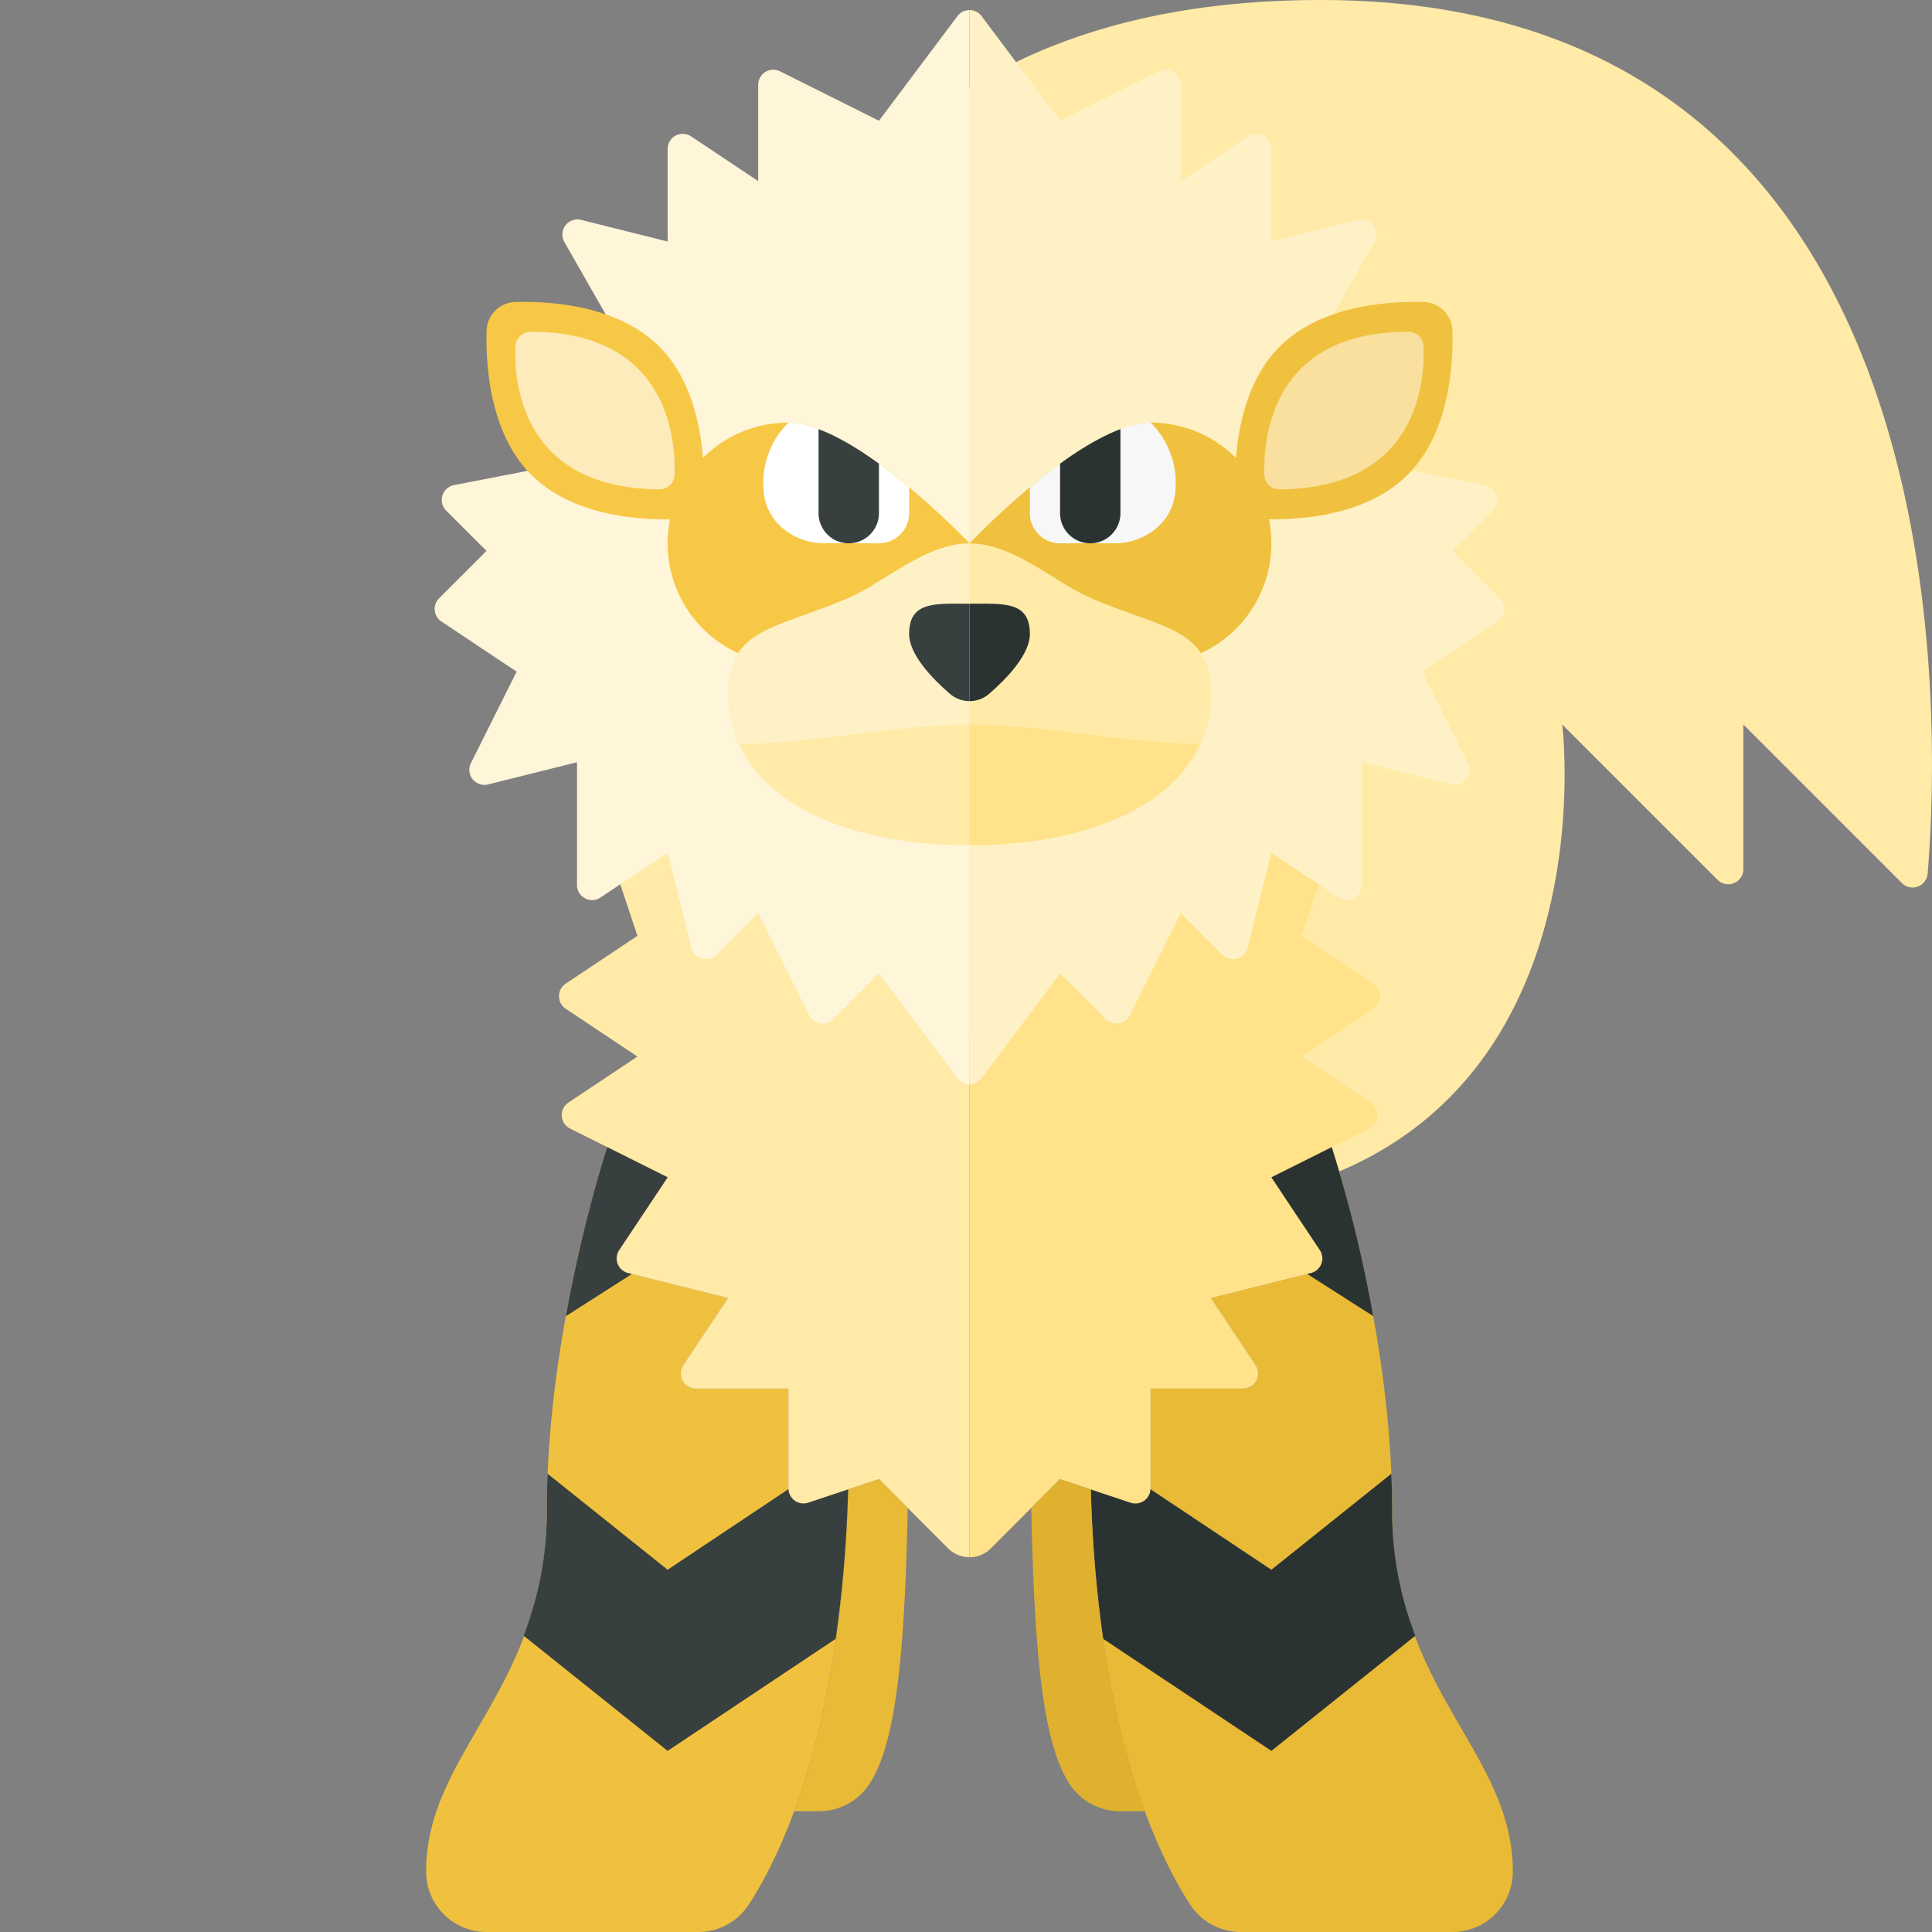<svg xmlns="http://www.w3.org/2000/svg" width="32" height="32"><rect width="100%" height="100%" fill="#808080" stroke="none"/><path fill="#FFEAA7" d="M18.875 20l-7-7s-2-13 10-13c10.647 0 10.273 11.808 10.053 14.471a.25.25 0 01-.426.156L28.875 12v2.396a.25.25 0 01-.427.177L25.875 12s1 8-7 8z"/><path fill="#E8BA36" d="M23.058 25c0-3-1-6-1-6l-1 .5.803 1.205a.25.25 0 01-.147.381l-1.656.414.741 1.111a.25.25 0 01-.209.389h-1.533v1.653a.25.25 0 01-.329.237l-.661-.22c.103 3.97 1.101 6.037 1.644 6.873a1 1 0 00.841.457h3.505a1 1 0 001-1c.001-2-1.999-3-1.999-6z"/><path fill="#F0C13E" d="M13.387 24.89a.25.25 0 01-.329-.237V23h-1.533a.25.25 0 01-.208-.389l.741-1.111-1.656-.414a.25.25 0 01-.147-.381l.803-1.205-1-.5s-1 3-1 6-2 4-2 6a1 1 0 001 1h3.505a.998.998 0 00.841-.457c.543-.835 1.541-2.903 1.644-6.873l-.661.22z"/><path fill="#FFEAA7" d="M16.058 14h-6l.5 1.5-1.188.792a.25.25 0 000 .416l1.188.792-1.142.761a.25.25 0 00.027.432l1.615.807-.803 1.205a.25.25 0 00.147.381l1.656.414-.741 1.111a.25.25 0 00.208.389h1.533v1.653a.25.25 0 00.329.237l1.171-.39 1.146 1.146a.498.498 0 00.354.146V14z"/><path fill="#FFE28A" d="M16.411 25.646l1.146-1.146 1.171.39a.25.25 0 00.329-.237V23h1.533a.25.25 0 00.208-.389l-.74-1.111 1.656-.414a.25.25 0 00.147-.381l-.803-1.205 1.615-.807a.25.25 0 00.027-.432l-1.142-.761 1.188-.792a.25.25 0 000-.416l-1.188-.792.5-1.5h-6v11.793a.495.495 0 00.353-.147z"/><path fill="#2B3332" d="M22.058 19l-1 .5.803 1.205a.25.25 0 01-.147.381l-.062.015 1.093.698A22.568 22.568 0 0022.058 19z"/><path fill="#FFF5D8" d="M16.058.167a.248.248 0 00-.2.1L14.558 2l-1.638-.819a.25.25 0 00-.362.224V3l-1.111-.741a.25.25 0 00-.389.208V4l-1.432-.358a.25.25 0 00-.278.367l.959 1.679-1 2-1.788.347a.25.25 0 00-.129.422l.668.668-.785.784a.25.25 0 00.038.385l1.246.831-.757 1.514a.25.25 0 00.284.354l1.473-.368v2.033c0 .2.223.319.389.208l1.111-.741.393 1.572a.25.25 0 00.419.116l.688-.688.845 1.69a.25.25 0 00.4.065l.755-.755 1.3 1.733c.05.067.125.1.2.1V.167z"/><path fill="#FEF1C6" d="M16.258 17.858l1.3-1.733.755.755a.25.25 0 00.4-.065l.845-1.69.688.688a.25.25 0 00.419-.116l.393-1.572 1.111.741a.25.25 0 00.389-.208v-2.033l1.473.368a.25.25 0 00.284-.354l-.757-1.514 1.246-.831a.25.25 0 00.038-.385l-.784-.784.668-.668a.25.25 0 00-.129-.422l-1.788-.348-1-2 .959-1.679a.25.25 0 00-.278-.367L21.058 4V2.467a.25.25 0 00-.389-.208L19.558 3V1.405a.25.25 0 00-.362-.224L17.558 2l-1.3-1.733a.248.248 0 00-.2-.1v17.792a.251.251 0 00.2-.101z"/><path fill="#2B3332" d="M23.058 25c0-.197-.005-.394-.013-.59L21.058 26l-2.002-1.334a.25.25 0 01-.328.225l-.661-.22c.025.926.101 1.744.206 2.474L21.058 29l2.384-1.907A5.727 5.727 0 0123.058 25z"/><path fill="#E0B12E" d="M18.068 24.67l.661.22-1.171-.39-.477.477c.051 2.496.205 3.91.631 4.566a1 1 0 00.841.457h.411c-.428-1.158-.833-2.881-.896-5.33z"/><path fill="#E8BA36" d="M14.558 24.5l-.51.17c-.063 2.449-.467 4.173-.895 5.33h.41a.998.998 0 00.841-.457c.426-.656.58-2.07.631-4.566l-.477-.477z"/><path fill="#373F3F" d="M13.387 24.89a.25.25 0 01-.328-.225L11.058 26 9.07 24.41c-.008.196-.012.393-.012.59 0 .834-.161 1.504-.384 2.093L11.058 29l2.784-1.856c.105-.729.18-1.547.206-2.474l-.661.22zm-2.985-3.804a.25.25 0 01-.147-.381l.803-1.205-1-.5s-.393 1.18-.686 2.8l1.093-.698-.063-.016z"/><path fill="#F7C845" d="M13.058 7c-.552 0-1.053.224-1.415.586-.047-.598-.216-1.338-.723-1.845-.675-.675-1.77-.755-2.381-.739a.49.49 0 00-.48.48c-.015.61.064 1.705.74 2.381.65.65 1.678.746 2.299.739A2 2 0 0013.058 11c1.105 0 3-2 3-2s-1.896-2-3-2z"/><path fill="#F0C13E" d="M23.576 5.002c-.61-.015-1.705.064-2.381.739-.507.507-.676 1.248-.723 1.845A1.994 1.994 0 0019.058 7c-1.105 0-3 2-3 2s1.895 2 3 2a2 2 0 001.96-2.399c.621.007 1.649-.089 2.299-.739.676-.676.755-1.771.74-2.381a.491.491 0 00-.481-.479z"/><path fill="#FEF1C6" d="M16.058 9c-.729 0-1.412.646-2 .901-1.195.519-2 .488-2 1.599 0 1.657 1.791 2.5 4 2.5V9z"/><path fill="#FFEAA7" d="M20.058 11.5c0-1.11-.804-1.079-1.999-1.598C17.47 9.646 16.787 9 16.058 9v5c2.209 0 4-.843 4-2.5z"/><path fill="#FFF" d="M15.058 8.498v-.426c-.627-.523-1.421-1.072-2-1.072l-.003.003c-.33.33-.463.784-.396 1.213.072.464.515.781.985.782l.914.001c.275 0 .5-.224.5-.501z"/><path fill="#373F3F" d="M14.558 7.68c-.331-.241-.679-.451-1-.572v1.391a.5.5 0 101 0V7.68z"/><path fill="#F7F7F7" d="M17.058 8.498v-.426c.626-.523 1.421-1.072 2-1.072l.003.003c.33.33.463.784.396 1.213-.072.464-.515.781-.985.782l-.914.001a.5.5 0 01-.5-.501z"/><path fill="#2B3332" d="M17.558 7.68c.331-.241.679-.451 1-.572v1.391a.5.5 0 11-1 0V7.68z"/><path fill="#FFEAA7" d="M16.058 14v-2c-1.194 0-2.669.324-3.809.322.499 1.107 2.006 1.678 3.809 1.678z"/><path fill="#FFE28A" d="M19.867 12.322c-1.141.002-2.615-.322-3.809-.322v2c1.803 0 3.309-.571 3.809-1.678z"/><path fill="#FAE09F" d="M23.323 5.495c-2.241 0-2.4 1.728-2.381 2.371a.25.25 0 00.258.24c2.258-.024 2.403-1.739 2.379-2.373a.252.252 0 00-.256-.238z"/><path fill="#FDEBBB" d="M8.792 5.495a.252.252 0 00-.256.238c-.024.634.121 2.348 2.379 2.373a.25.25 0 00.258-.24c.019-.643-.14-2.371-2.381-2.371z"/><path fill="#373F3F" d="M16.058 10c-.552 0-1-.052-1 .5 0 .341.382.738.674.991.094.081.21.122.326.122V10z"/><path fill="#2B3332" d="M16.384 11.491c.292-.253.674-.65.674-.991 0-.552-.448-.5-1-.5v1.613c.116 0 .232-.04.326-.122z"/></svg>